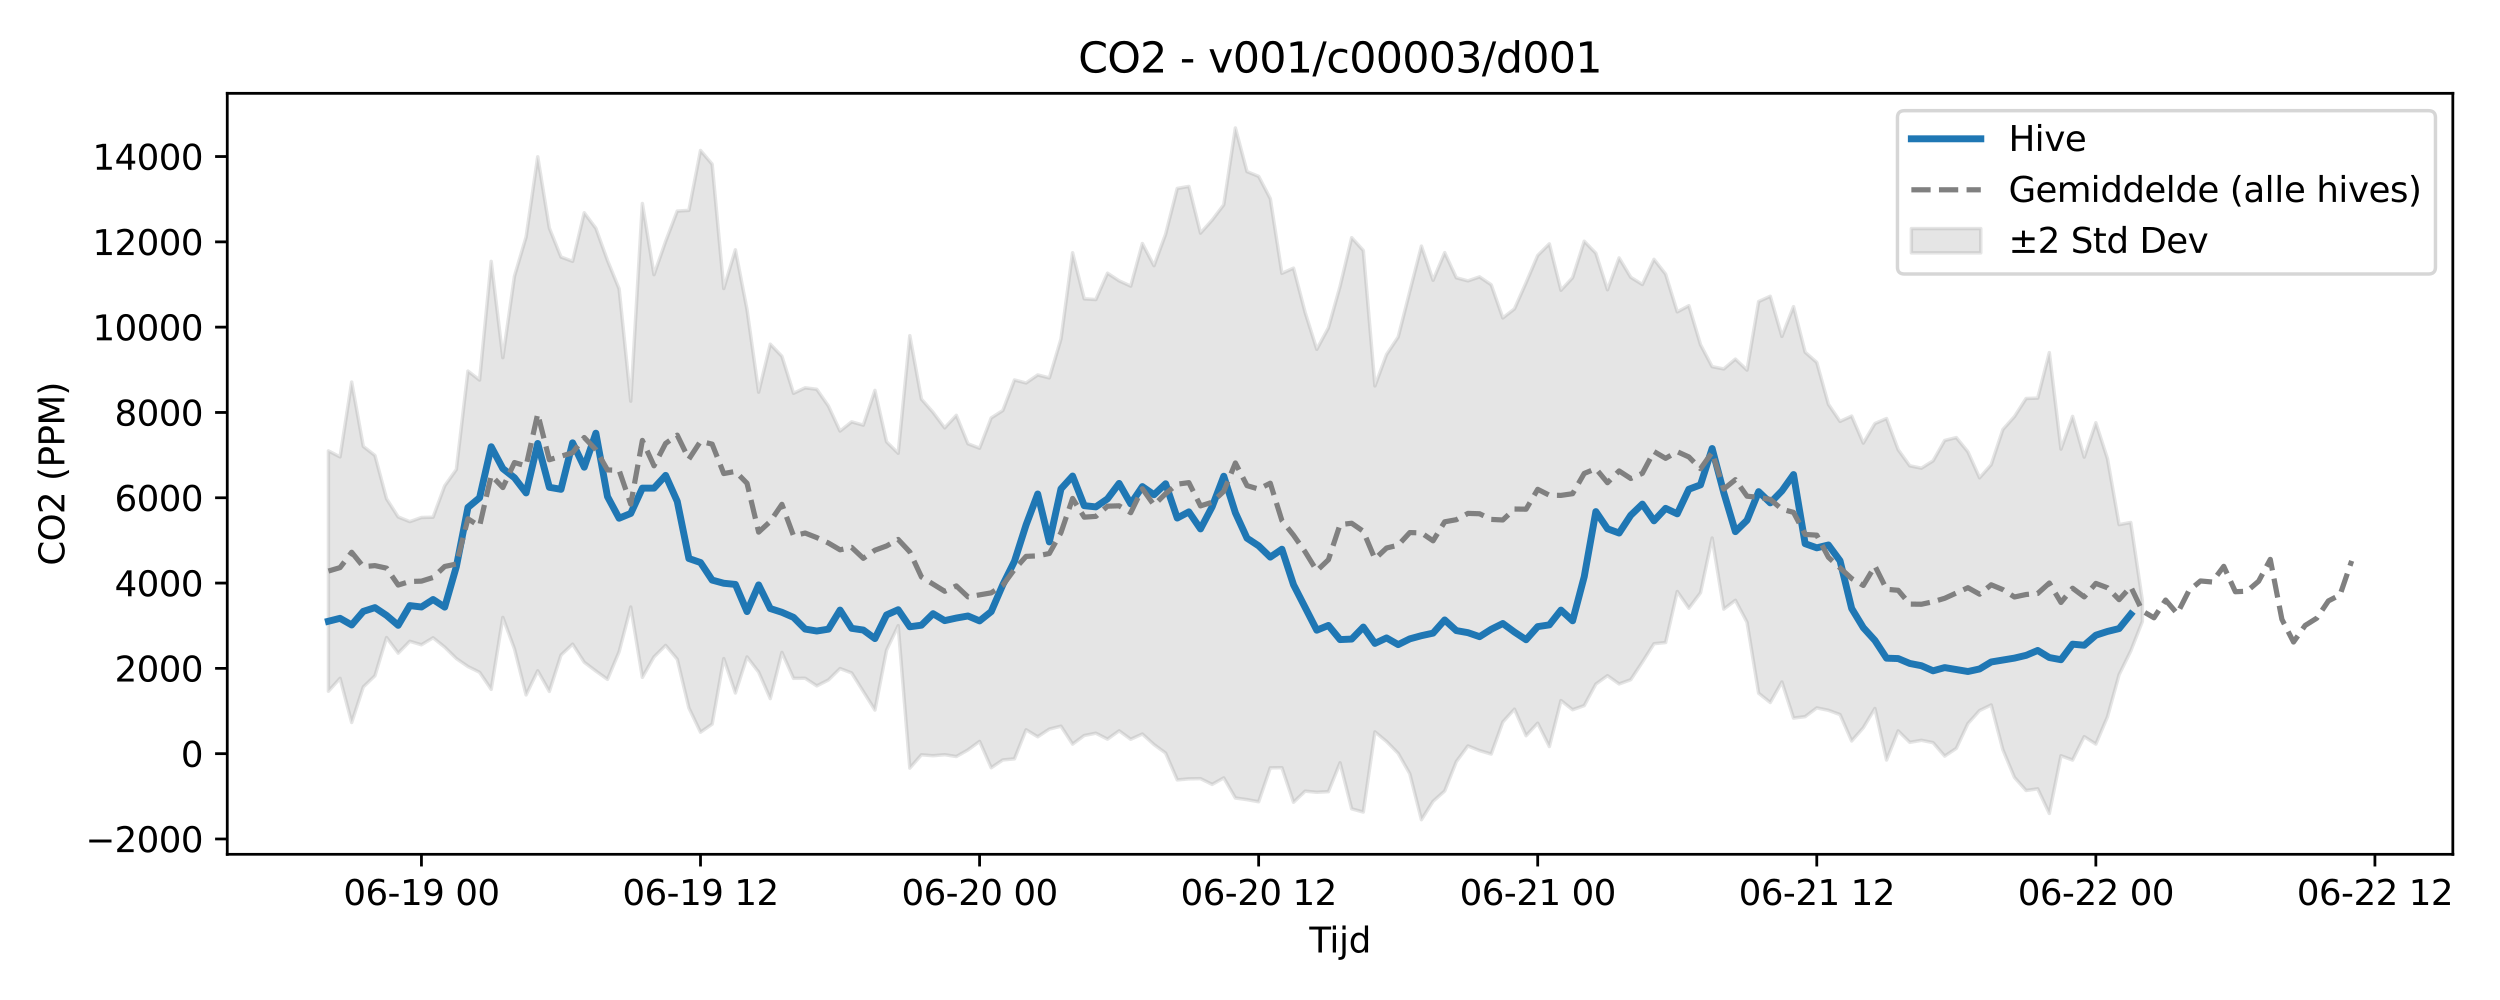 <?xml version="1.0" encoding="utf-8" standalone="no"?>
<!DOCTYPE svg PUBLIC "-//W3C//DTD SVG 1.1//EN"
  "http://www.w3.org/Graphics/SVG/1.1/DTD/svg11.dtd">
<svg xmlns:xlink="http://www.w3.org/1999/xlink" width="720pt" height="288pt" viewBox="0 0 720 288" xmlns="http://www.w3.org/2000/svg" version="1.1">
 <defs>
  <style type="text/css">*{stroke-linejoin: round; stroke-linecap: butt}</style>
 </defs>
 <g id="figure_1">
  <g id="patch_1">
   <path d="M 0 288 
L 720 288 
L 720 0 
L 0 0 
z
" style="fill: #ffffff"/>
  </g>
  <g id="axes_1">
   <g id="patch_2">
    <path d="M 65.45 246.04 
L 706.413 246.04 
L 706.413 26.88 
L 65.45 26.88 
z
" style="fill: #ffffff"/>
   </g>
   <g id="FillBetweenPolyCollection_1">
    <defs>
     <path id="m5076c27ba5" d="M 94.585 -158.147 
L 94.585 -88.927 
L 97.933 -92.647 
L 101.282 -79.917 
L 104.631 -90.155 
L 107.98 -93.381 
L 111.329 -104.387 
L 114.678 -99.89 
L 118.026 -103.31 
L 121.375 -102.298 
L 124.724 -104.318 
L 128.073 -101.623 
L 131.422 -98.342 
L 134.77 -96.035 
L 138.119 -94.381 
L 141.468 -89.458 
L 144.817 -110.188 
L 148.166 -101.108 
L 151.515 -87.864 
L 154.863 -94.813 
L 158.212 -88.869 
L 161.561 -99.318 
L 164.91 -102.492 
L 168.259 -97.271 
L 171.607 -94.742 
L 174.956 -92.34 
L 178.305 -100.299 
L 181.654 -113.178 
L 185.003 -92.922 
L 188.351 -98.81 
L 191.7 -102.114 
L 195.049 -98.137 
L 198.398 -84.128 
L 201.747 -77.122 
L 205.096 -79.456 
L 208.444 -98.321 
L 211.793 -88.418 
L 215.142 -98.792 
L 218.491 -94.44 
L 221.84 -86.793 
L 225.188 -100.106 
L 228.537 -92.635 
L 231.886 -92.657 
L 235.235 -90.46 
L 238.584 -92.166 
L 241.932 -95.458 
L 245.281 -94.191 
L 248.63 -88.85 
L 251.979 -83.503 
L 255.328 -100.763 
L 258.677 -107.823 
L 262.025 -66.782 
L 265.374 -70.622 
L 268.723 -70.351 
L 272.072 -70.643 
L 275.421 -70.117 
L 278.769 -72.016 
L 282.118 -74.484 
L 285.467 -66.891 
L 288.816 -69.137 
L 292.165 -69.45 
L 295.513 -77.823 
L 298.862 -75.809 
L 302.211 -78.02 
L 305.56 -78.856 
L 308.909 -73.688 
L 312.258 -76.175 
L 315.606 -76.836 
L 318.955 -75.119 
L 322.304 -77.522 
L 325.653 -75.087 
L 329.002 -76.603 
L 332.35 -73.572 
L 335.699 -71.111 
L 339.048 -63.382 
L 342.397 -63.69 
L 345.746 -63.744 
L 349.095 -62.084 
L 352.443 -63.965 
L 355.792 -58.174 
L 359.141 -57.707 
L 362.49 -57.09 
L 365.839 -66.855 
L 369.187 -66.901 
L 372.536 -56.942 
L 375.885 -60.144 
L 379.234 -59.825 
L 382.583 -60.005 
L 385.931 -68.312 
L 389.28 -55.058 
L 392.629 -54.126 
L 395.978 -77.22 
L 399.327 -74.443 
L 402.676 -71.03 
L 406.024 -65.153 
L 409.373 -51.922 
L 412.722 -57.22 
L 416.071 -60.192 
L 419.42 -68.655 
L 422.768 -73.173 
L 426.117 -71.825 
L 429.466 -70.826 
L 432.815 -80.067 
L 436.164 -83.761 
L 439.512 -76.112 
L 442.861 -79.724 
L 446.21 -72.987 
L 449.559 -86.25 
L 452.908 -83.594 
L 456.257 -84.787 
L 459.605 -90.99 
L 462.954 -93.404 
L 466.303 -91.02 
L 469.652 -92.238 
L 473.001 -97.298 
L 476.349 -102.609 
L 479.698 -102.945 
L 483.047 -117.646 
L 486.396 -112.841 
L 489.745 -117.279 
L 493.093 -133.053 
L 496.442 -112.572 
L 499.791 -115.117 
L 503.14 -108.794 
L 506.489 -88.351 
L 509.838 -85.671 
L 513.186 -91.588 
L 516.535 -81.189 
L 519.884 -81.606 
L 523.233 -84.126 
L 526.582 -83.436 
L 529.93 -82.194 
L 533.279 -74.589 
L 536.628 -78.401 
L 539.977 -83.966 
L 543.326 -69.107 
L 546.675 -77.502 
L 550.023 -74.2 
L 553.372 -74.786 
L 556.721 -74.116 
L 560.07 -70.233 
L 563.419 -72.473 
L 566.767 -79.619 
L 570.116 -83.36 
L 573.465 -84.978 
L 576.814 -72.106 
L 580.163 -64.106 
L 583.511 -60.337 
L 586.86 -60.814 
L 590.209 -53.725 
L 593.558 -70.345 
L 596.907 -69.099 
L 600.256 -75.844 
L 603.604 -73.709 
L 606.953 -81.564 
L 610.302 -93.698 
L 613.651 -100.505 
L 617 -109.016 
L 617 -115.044 
L 617 -115.044 
L 613.651 -137.541 
L 610.302 -136.9 
L 606.953 -155.882 
L 603.604 -166.251 
L 600.256 -156.348 
L 596.907 -168.079 
L 593.558 -158.644 
L 590.209 -186.454 
L 586.86 -173.349 
L 583.511 -173.236 
L 580.163 -168.028 
L 576.814 -164.277 
L 573.465 -154.187 
L 570.116 -150.384 
L 566.767 -157.87 
L 563.419 -161.98 
L 560.07 -161.155 
L 556.721 -155.276 
L 553.372 -153.169 
L 550.023 -153.847 
L 546.675 -158.49 
L 543.326 -167.467 
L 539.977 -166.027 
L 536.628 -160.388 
L 533.279 -168.172 
L 529.93 -166.643 
L 526.582 -171.575 
L 523.233 -183.622 
L 519.884 -186.571 
L 516.535 -199.691 
L 513.186 -191.104 
L 509.838 -202.681 
L 506.489 -201.156 
L 503.14 -181.404 
L 499.791 -184.588 
L 496.442 -181.747 
L 493.093 -182.4 
L 489.745 -188.748 
L 486.396 -199.96 
L 483.047 -198.182 
L 479.698 -209.049 
L 476.349 -213.32 
L 473.001 -206.061 
L 469.652 -208.147 
L 466.303 -213.725 
L 462.954 -204.552 
L 459.605 -215.067 
L 456.257 -218.525 
L 452.908 -208.037 
L 449.559 -204.403 
L 446.21 -217.774 
L 442.861 -214.427 
L 439.512 -206.594 
L 436.164 -199.043 
L 432.815 -196.431 
L 429.466 -205.993 
L 426.117 -208.259 
L 422.768 -207.111 
L 419.42 -208 
L 416.071 -215.246 
L 412.722 -207.271 
L 409.373 -217.131 
L 406.024 -204.091 
L 402.676 -190.948 
L 399.327 -185.904 
L 395.978 -176.853 
L 392.629 -215.869 
L 389.28 -219.55 
L 385.931 -205.518 
L 382.583 -193.594 
L 379.234 -187.394 
L 375.885 -197.992 
L 372.536 -210.779 
L 369.187 -209.283 
L 365.839 -230.812 
L 362.49 -237.208 
L 359.141 -238.574 
L 355.792 -251.158 
L 352.443 -229.032 
L 349.095 -224.623 
L 345.746 -220.861 
L 342.397 -234.317 
L 339.048 -233.734 
L 335.699 -220.563 
L 332.35 -211.488 
L 329.002 -217.871 
L 325.653 -205.603 
L 322.304 -207.131 
L 318.955 -209.327 
L 315.606 -201.73 
L 312.258 -201.941 
L 308.909 -215.213 
L 305.56 -190.36 
L 302.211 -179.17 
L 298.862 -180.019 
L 295.513 -177.707 
L 292.165 -178.568 
L 288.816 -169.781 
L 285.467 -167.624 
L 282.118 -158.917 
L 278.769 -160.196 
L 275.421 -168.396 
L 272.072 -164.771 
L 268.723 -169.237 
L 265.374 -173.055 
L 262.025 -191.33 
L 258.677 -157.454 
L 255.328 -160.769 
L 251.979 -175.57 
L 248.63 -165.557 
L 245.281 -166.512 
L 241.932 -163.847 
L 238.584 -171.07 
L 235.235 -175.883 
L 231.886 -176.315 
L 228.537 -174.734 
L 225.188 -185.392 
L 221.84 -188.879 
L 218.491 -175.056 
L 215.142 -198.828 
L 211.793 -216.058 
L 208.444 -204.907 
L 205.096 -240.73 
L 201.747 -244.666 
L 198.398 -227.414 
L 195.049 -227.214 
L 191.7 -218.474 
L 188.351 -208.888 
L 185.003 -229.395 
L 181.654 -172.447 
L 178.305 -204.82 
L 174.956 -212.987 
L 171.607 -222.248 
L 168.259 -226.72 
L 164.91 -212.741 
L 161.561 -213.986 
L 158.212 -222.311 
L 154.863 -242.85 
L 151.515 -219.754 
L 148.166 -208.466 
L 144.817 -184.981 
L 141.468 -212.728 
L 138.119 -178.537 
L 134.77 -181.132 
L 131.422 -152.774 
L 128.073 -148.083 
L 124.724 -139.049 
L 121.375 -138.96 
L 118.026 -137.768 
L 114.678 -139.125 
L 111.329 -144.354 
L 107.98 -156.83 
L 104.631 -159.434 
L 101.282 -177.973 
L 97.933 -156.415 
L 94.585 -158.147 
z
" style="stroke: #808080; stroke-opacity: 0.2"/>
    </defs>
    <g clip-path="url(#p0564777c2e)">
     <use xlink:href="#m5076c27ba5" x="0" y="288" style="fill: #808080; fill-opacity: 0.2; stroke: #808080; stroke-opacity: 0.2"/>
    </g>
   </g>
   <g id="matplotlib.axis_1">
    <g id="xtick_1">
     <g id="line2d_1">
      <defs>
       <path id="mcefe21100c" d="M 0 0 
L 0 3.5 
" style="stroke: #000000; stroke-width: 0.8"/>
      </defs>
      <g>
       <use xlink:href="#mcefe21100c" x="121.375" y="246.04" style="stroke: #000000; stroke-width: 0.8"/>
      </g>
     </g>
     <g id="text_1">
      <!-- 06-19 00 -->
      <g transform="translate(98.895 260.638) scale(0.1 -0.1)">
       <defs>
        <path id="DejaVuSans-30" d="M 2034 4250 
Q 1547 4250 1301 3770 
Q 1056 3291 1056 2328 
Q 1056 1369 1301 889 
Q 1547 409 2034 409 
Q 2525 409 2770 889 
Q 3016 1369 3016 2328 
Q 3016 3291 2770 3770 
Q 2525 4250 2034 4250 
z
M 2034 4750 
Q 2819 4750 3233 4129 
Q 3647 3509 3647 2328 
Q 3647 1150 3233 529 
Q 2819 -91 2034 -91 
Q 1250 -91 836 529 
Q 422 1150 422 2328 
Q 422 3509 836 4129 
Q 1250 4750 2034 4750 
z
" transform="scale(0.016)"/>
        <path id="DejaVuSans-36" d="M 2113 2584 
Q 1688 2584 1439 2293 
Q 1191 2003 1191 1497 
Q 1191 994 1439 701 
Q 1688 409 2113 409 
Q 2538 409 2786 701 
Q 3034 994 3034 1497 
Q 3034 2003 2786 2293 
Q 2538 2584 2113 2584 
z
M 3366 4563 
L 3366 3988 
Q 3128 4100 2886 4159 
Q 2644 4219 2406 4219 
Q 1781 4219 1451 3797 
Q 1122 3375 1075 2522 
Q 1259 2794 1537 2939 
Q 1816 3084 2150 3084 
Q 2853 3084 3261 2657 
Q 3669 2231 3669 1497 
Q 3669 778 3244 343 
Q 2819 -91 2113 -91 
Q 1303 -91 875 529 
Q 447 1150 447 2328 
Q 447 3434 972 4092 
Q 1497 4750 2381 4750 
Q 2619 4750 2861 4703 
Q 3103 4656 3366 4563 
z
" transform="scale(0.016)"/>
        <path id="DejaVuSans-2d" d="M 313 2009 
L 1997 2009 
L 1997 1497 
L 313 1497 
L 313 2009 
z
" transform="scale(0.016)"/>
        <path id="DejaVuSans-31" d="M 794 531 
L 1825 531 
L 1825 4091 
L 703 3866 
L 703 4441 
L 1819 4666 
L 2450 4666 
L 2450 531 
L 3481 531 
L 3481 0 
L 794 0 
L 794 531 
z
" transform="scale(0.016)"/>
        <path id="DejaVuSans-39" d="M 703 97 
L 703 672 
Q 941 559 1184 500 
Q 1428 441 1663 441 
Q 2288 441 2617 861 
Q 2947 1281 2994 2138 
Q 2813 1869 2534 1725 
Q 2256 1581 1919 1581 
Q 1219 1581 811 2004 
Q 403 2428 403 3163 
Q 403 3881 828 4315 
Q 1253 4750 1959 4750 
Q 2769 4750 3195 4129 
Q 3622 3509 3622 2328 
Q 3622 1225 3098 567 
Q 2575 -91 1691 -91 
Q 1453 -91 1209 -44 
Q 966 3 703 97 
z
M 1959 2075 
Q 2384 2075 2632 2365 
Q 2881 2656 2881 3163 
Q 2881 3666 2632 3958 
Q 2384 4250 1959 4250 
Q 1534 4250 1286 3958 
Q 1038 3666 1038 3163 
Q 1038 2656 1286 2365 
Q 1534 2075 1959 2075 
z
" transform="scale(0.016)"/>
        <path id="DejaVuSans-20" transform="scale(0.016)"/>
       </defs>
       <use xlink:href="#DejaVuSans-30"/>
       <use xlink:href="#DejaVuSans-36" transform="translate(63.623 0)"/>
       <use xlink:href="#DejaVuSans-2d" transform="translate(127.246 0)"/>
       <use xlink:href="#DejaVuSans-31" transform="translate(163.33 0)"/>
       <use xlink:href="#DejaVuSans-39" transform="translate(226.953 0)"/>
       <use xlink:href="#DejaVuSans-20" transform="translate(290.576 0)"/>
       <use xlink:href="#DejaVuSans-30" transform="translate(322.363 0)"/>
       <use xlink:href="#DejaVuSans-30" transform="translate(385.986 0)"/>
      </g>
     </g>
    </g>
    <g id="xtick_2">
     <g id="line2d_2">
      <g>
       <use xlink:href="#mcefe21100c" x="201.747" y="246.04" style="stroke: #000000; stroke-width: 0.8"/>
      </g>
     </g>
     <g id="text_2">
      <!-- 06-19 12 -->
      <g transform="translate(179.266 260.638) scale(0.1 -0.1)">
       <defs>
        <path id="DejaVuSans-32" d="M 1228 531 
L 3431 531 
L 3431 0 
L 469 0 
L 469 531 
Q 828 903 1448 1529 
Q 2069 2156 2228 2338 
Q 2531 2678 2651 2914 
Q 2772 3150 2772 3378 
Q 2772 3750 2511 3984 
Q 2250 4219 1831 4219 
Q 1534 4219 1204 4116 
Q 875 4013 500 3803 
L 500 4441 
Q 881 4594 1212 4672 
Q 1544 4750 1819 4750 
Q 2544 4750 2975 4387 
Q 3406 4025 3406 3419 
Q 3406 3131 3298 2873 
Q 3191 2616 2906 2266 
Q 2828 2175 2409 1742 
Q 1991 1309 1228 531 
z
" transform="scale(0.016)"/>
       </defs>
       <use xlink:href="#DejaVuSans-30"/>
       <use xlink:href="#DejaVuSans-36" transform="translate(63.623 0)"/>
       <use xlink:href="#DejaVuSans-2d" transform="translate(127.246 0)"/>
       <use xlink:href="#DejaVuSans-31" transform="translate(163.33 0)"/>
       <use xlink:href="#DejaVuSans-39" transform="translate(226.953 0)"/>
       <use xlink:href="#DejaVuSans-20" transform="translate(290.576 0)"/>
       <use xlink:href="#DejaVuSans-31" transform="translate(322.363 0)"/>
       <use xlink:href="#DejaVuSans-32" transform="translate(385.986 0)"/>
      </g>
     </g>
    </g>
    <g id="xtick_3">
     <g id="line2d_3">
      <g>
       <use xlink:href="#mcefe21100c" x="282.118" y="246.04" style="stroke: #000000; stroke-width: 0.8"/>
      </g>
     </g>
     <g id="text_3">
      <!-- 06-20 00 -->
      <g transform="translate(259.638 260.638) scale(0.1 -0.1)">
       <use xlink:href="#DejaVuSans-30"/>
       <use xlink:href="#DejaVuSans-36" transform="translate(63.623 0)"/>
       <use xlink:href="#DejaVuSans-2d" transform="translate(127.246 0)"/>
       <use xlink:href="#DejaVuSans-32" transform="translate(163.33 0)"/>
       <use xlink:href="#DejaVuSans-30" transform="translate(226.953 0)"/>
       <use xlink:href="#DejaVuSans-20" transform="translate(290.576 0)"/>
       <use xlink:href="#DejaVuSans-30" transform="translate(322.363 0)"/>
       <use xlink:href="#DejaVuSans-30" transform="translate(385.986 0)"/>
      </g>
     </g>
    </g>
    <g id="xtick_4">
     <g id="line2d_4">
      <g>
       <use xlink:href="#mcefe21100c" x="362.49" y="246.04" style="stroke: #000000; stroke-width: 0.8"/>
      </g>
     </g>
     <g id="text_4">
      <!-- 06-20 12 -->
      <g transform="translate(340.009 260.638) scale(0.1 -0.1)">
       <use xlink:href="#DejaVuSans-30"/>
       <use xlink:href="#DejaVuSans-36" transform="translate(63.623 0)"/>
       <use xlink:href="#DejaVuSans-2d" transform="translate(127.246 0)"/>
       <use xlink:href="#DejaVuSans-32" transform="translate(163.33 0)"/>
       <use xlink:href="#DejaVuSans-30" transform="translate(226.953 0)"/>
       <use xlink:href="#DejaVuSans-20" transform="translate(290.576 0)"/>
       <use xlink:href="#DejaVuSans-31" transform="translate(322.363 0)"/>
       <use xlink:href="#DejaVuSans-32" transform="translate(385.986 0)"/>
      </g>
     </g>
    </g>
    <g id="xtick_5">
     <g id="line2d_5">
      <g>
       <use xlink:href="#mcefe21100c" x="442.861" y="246.04" style="stroke: #000000; stroke-width: 0.8"/>
      </g>
     </g>
     <g id="text_5">
      <!-- 06-21 00 -->
      <g transform="translate(420.381 260.638) scale(0.1 -0.1)">
       <use xlink:href="#DejaVuSans-30"/>
       <use xlink:href="#DejaVuSans-36" transform="translate(63.623 0)"/>
       <use xlink:href="#DejaVuSans-2d" transform="translate(127.246 0)"/>
       <use xlink:href="#DejaVuSans-32" transform="translate(163.33 0)"/>
       <use xlink:href="#DejaVuSans-31" transform="translate(226.953 0)"/>
       <use xlink:href="#DejaVuSans-20" transform="translate(290.576 0)"/>
       <use xlink:href="#DejaVuSans-30" transform="translate(322.363 0)"/>
       <use xlink:href="#DejaVuSans-30" transform="translate(385.986 0)"/>
      </g>
     </g>
    </g>
    <g id="xtick_6">
     <g id="line2d_6">
      <g>
       <use xlink:href="#mcefe21100c" x="523.233" y="246.04" style="stroke: #000000; stroke-width: 0.8"/>
      </g>
     </g>
     <g id="text_6">
      <!-- 06-21 12 -->
      <g transform="translate(500.752 260.638) scale(0.1 -0.1)">
       <use xlink:href="#DejaVuSans-30"/>
       <use xlink:href="#DejaVuSans-36" transform="translate(63.623 0)"/>
       <use xlink:href="#DejaVuSans-2d" transform="translate(127.246 0)"/>
       <use xlink:href="#DejaVuSans-32" transform="translate(163.33 0)"/>
       <use xlink:href="#DejaVuSans-31" transform="translate(226.953 0)"/>
       <use xlink:href="#DejaVuSans-20" transform="translate(290.576 0)"/>
       <use xlink:href="#DejaVuSans-31" transform="translate(322.363 0)"/>
       <use xlink:href="#DejaVuSans-32" transform="translate(385.986 0)"/>
      </g>
     </g>
    </g>
    <g id="xtick_7">
     <g id="line2d_7">
      <g>
       <use xlink:href="#mcefe21100c" x="603.604" y="246.04" style="stroke: #000000; stroke-width: 0.8"/>
      </g>
     </g>
     <g id="text_7">
      <!-- 06-22 00 -->
      <g transform="translate(581.124 260.638) scale(0.1 -0.1)">
       <use xlink:href="#DejaVuSans-30"/>
       <use xlink:href="#DejaVuSans-36" transform="translate(63.623 0)"/>
       <use xlink:href="#DejaVuSans-2d" transform="translate(127.246 0)"/>
       <use xlink:href="#DejaVuSans-32" transform="translate(163.33 0)"/>
       <use xlink:href="#DejaVuSans-32" transform="translate(226.953 0)"/>
       <use xlink:href="#DejaVuSans-20" transform="translate(290.576 0)"/>
       <use xlink:href="#DejaVuSans-30" transform="translate(322.363 0)"/>
       <use xlink:href="#DejaVuSans-30" transform="translate(385.986 0)"/>
      </g>
     </g>
    </g>
    <g id="xtick_8">
     <g id="line2d_8">
      <g>
       <use xlink:href="#mcefe21100c" x="683.976" y="246.04" style="stroke: #000000; stroke-width: 0.8"/>
      </g>
     </g>
     <g id="text_8">
      <!-- 06-22 12 -->
      <g transform="translate(661.495 260.638) scale(0.1 -0.1)">
       <use xlink:href="#DejaVuSans-30"/>
       <use xlink:href="#DejaVuSans-36" transform="translate(63.623 0)"/>
       <use xlink:href="#DejaVuSans-2d" transform="translate(127.246 0)"/>
       <use xlink:href="#DejaVuSans-32" transform="translate(163.33 0)"/>
       <use xlink:href="#DejaVuSans-32" transform="translate(226.953 0)"/>
       <use xlink:href="#DejaVuSans-20" transform="translate(290.576 0)"/>
       <use xlink:href="#DejaVuSans-31" transform="translate(322.363 0)"/>
       <use xlink:href="#DejaVuSans-32" transform="translate(385.986 0)"/>
      </g>
     </g>
    </g>
    <g id="text_9">
     <!-- Tijd -->
     <g transform="translate(377.081 274.317) scale(0.1 -0.1)">
      <defs>
       <path id="DejaVuSans-54" d="M -19 4666 
L 3928 4666 
L 3928 4134 
L 2272 4134 
L 2272 0 
L 1638 0 
L 1638 4134 
L -19 4134 
L -19 4666 
z
" transform="scale(0.016)"/>
       <path id="DejaVuSans-69" d="M 603 3500 
L 1178 3500 
L 1178 0 
L 603 0 
L 603 3500 
z
M 603 4863 
L 1178 4863 
L 1178 4134 
L 603 4134 
L 603 4863 
z
" transform="scale(0.016)"/>
       <path id="DejaVuSans-6a" d="M 603 3500 
L 1178 3500 
L 1178 -63 
Q 1178 -731 923 -1031 
Q 669 -1331 103 -1331 
L -116 -1331 
L -116 -844 
L 38 -844 
Q 366 -844 484 -692 
Q 603 -541 603 -63 
L 603 3500 
z
M 603 4863 
L 1178 4863 
L 1178 4134 
L 603 4134 
L 603 4863 
z
" transform="scale(0.016)"/>
       <path id="DejaVuSans-64" d="M 2906 2969 
L 2906 4863 
L 3481 4863 
L 3481 0 
L 2906 0 
L 2906 525 
Q 2725 213 2448 61 
Q 2172 -91 1784 -91 
Q 1150 -91 751 415 
Q 353 922 353 1747 
Q 353 2572 751 3078 
Q 1150 3584 1784 3584 
Q 2172 3584 2448 3432 
Q 2725 3281 2906 2969 
z
M 947 1747 
Q 947 1113 1208 752 
Q 1469 391 1925 391 
Q 2381 391 2643 752 
Q 2906 1113 2906 1747 
Q 2906 2381 2643 2742 
Q 2381 3103 1925 3103 
Q 1469 3103 1208 2742 
Q 947 2381 947 1747 
z
" transform="scale(0.016)"/>
      </defs>
      <use xlink:href="#DejaVuSans-54"/>
      <use xlink:href="#DejaVuSans-69" transform="translate(57.959 0)"/>
      <use xlink:href="#DejaVuSans-6a" transform="translate(85.742 0)"/>
      <use xlink:href="#DejaVuSans-64" transform="translate(113.525 0)"/>
     </g>
    </g>
   </g>
   <g id="matplotlib.axis_2">
    <g id="ytick_1">
     <g id="line2d_9">
      <defs>
       <path id="m7c5ddd63f8" d="M 0 0 
L -3.5 0 
" style="stroke: #000000; stroke-width: 0.8"/>
      </defs>
      <g>
       <use xlink:href="#m7c5ddd63f8" x="65.45" y="241.622" style="stroke: #000000; stroke-width: 0.8"/>
      </g>
     </g>
     <g id="text_10">
      <!-- −2000 -->
      <g transform="translate(24.62 245.421) scale(0.1 -0.1)">
       <defs>
        <path id="DejaVuSans-2212" d="M 678 2272 
L 4684 2272 
L 4684 1741 
L 678 1741 
L 678 2272 
z
" transform="scale(0.016)"/>
       </defs>
       <use xlink:href="#DejaVuSans-2212"/>
       <use xlink:href="#DejaVuSans-32" transform="translate(83.789 0)"/>
       <use xlink:href="#DejaVuSans-30" transform="translate(147.412 0)"/>
       <use xlink:href="#DejaVuSans-30" transform="translate(211.035 0)"/>
       <use xlink:href="#DejaVuSans-30" transform="translate(274.658 0)"/>
      </g>
     </g>
    </g>
    <g id="ytick_2">
     <g id="line2d_10">
      <g>
       <use xlink:href="#m7c5ddd63f8" x="65.45" y="217.055" style="stroke: #000000; stroke-width: 0.8"/>
      </g>
     </g>
     <g id="text_11">
      <!-- 0 -->
      <g transform="translate(52.087 220.854) scale(0.1 -0.1)">
       <use xlink:href="#DejaVuSans-30"/>
      </g>
     </g>
    </g>
    <g id="ytick_3">
     <g id="line2d_11">
      <g>
       <use xlink:href="#m7c5ddd63f8" x="65.45" y="192.488" style="stroke: #000000; stroke-width: 0.8"/>
      </g>
     </g>
     <g id="text_12">
      <!-- 2000 -->
      <g transform="translate(33 196.288) scale(0.1 -0.1)">
       <use xlink:href="#DejaVuSans-32"/>
       <use xlink:href="#DejaVuSans-30" transform="translate(63.623 0)"/>
       <use xlink:href="#DejaVuSans-30" transform="translate(127.246 0)"/>
       <use xlink:href="#DejaVuSans-30" transform="translate(190.869 0)"/>
      </g>
     </g>
    </g>
    <g id="ytick_4">
     <g id="line2d_12">
      <g>
       <use xlink:href="#m7c5ddd63f8" x="65.45" y="167.922" style="stroke: #000000; stroke-width: 0.8"/>
      </g>
     </g>
     <g id="text_13">
      <!-- 4000 -->
      <g transform="translate(33 171.721) scale(0.1 -0.1)">
       <defs>
        <path id="DejaVuSans-34" d="M 2419 4116 
L 825 1625 
L 2419 1625 
L 2419 4116 
z
M 2253 4666 
L 3047 4666 
L 3047 1625 
L 3713 1625 
L 3713 1100 
L 3047 1100 
L 3047 0 
L 2419 0 
L 2419 1100 
L 313 1100 
L 313 1709 
L 2253 4666 
z
" transform="scale(0.016)"/>
       </defs>
       <use xlink:href="#DejaVuSans-34"/>
       <use xlink:href="#DejaVuSans-30" transform="translate(63.623 0)"/>
       <use xlink:href="#DejaVuSans-30" transform="translate(127.246 0)"/>
       <use xlink:href="#DejaVuSans-30" transform="translate(190.869 0)"/>
      </g>
     </g>
    </g>
    <g id="ytick_5">
     <g id="line2d_13">
      <g>
       <use xlink:href="#m7c5ddd63f8" x="65.45" y="143.355" style="stroke: #000000; stroke-width: 0.8"/>
      </g>
     </g>
     <g id="text_14">
      <!-- 6000 -->
      <g transform="translate(33 147.154) scale(0.1 -0.1)">
       <use xlink:href="#DejaVuSans-36"/>
       <use xlink:href="#DejaVuSans-30" transform="translate(63.623 0)"/>
       <use xlink:href="#DejaVuSans-30" transform="translate(127.246 0)"/>
       <use xlink:href="#DejaVuSans-30" transform="translate(190.869 0)"/>
      </g>
     </g>
    </g>
    <g id="ytick_6">
     <g id="line2d_14">
      <g>
       <use xlink:href="#m7c5ddd63f8" x="65.45" y="118.788" style="stroke: #000000; stroke-width: 0.8"/>
      </g>
     </g>
     <g id="text_15">
      <!-- 8000 -->
      <g transform="translate(33 122.587) scale(0.1 -0.1)">
       <defs>
        <path id="DejaVuSans-38" d="M 2034 2216 
Q 1584 2216 1326 1975 
Q 1069 1734 1069 1313 
Q 1069 891 1326 650 
Q 1584 409 2034 409 
Q 2484 409 2743 651 
Q 3003 894 3003 1313 
Q 3003 1734 2745 1975 
Q 2488 2216 2034 2216 
z
M 1403 2484 
Q 997 2584 770 2862 
Q 544 3141 544 3541 
Q 544 4100 942 4425 
Q 1341 4750 2034 4750 
Q 2731 4750 3128 4425 
Q 3525 4100 3525 3541 
Q 3525 3141 3298 2862 
Q 3072 2584 2669 2484 
Q 3125 2378 3379 2068 
Q 3634 1759 3634 1313 
Q 3634 634 3220 271 
Q 2806 -91 2034 -91 
Q 1263 -91 848 271 
Q 434 634 434 1313 
Q 434 1759 690 2068 
Q 947 2378 1403 2484 
z
M 1172 3481 
Q 1172 3119 1398 2916 
Q 1625 2713 2034 2713 
Q 2441 2713 2670 2916 
Q 2900 3119 2900 3481 
Q 2900 3844 2670 4047 
Q 2441 4250 2034 4250 
Q 1625 4250 1398 4047 
Q 1172 3844 1172 3481 
z
" transform="scale(0.016)"/>
       </defs>
       <use xlink:href="#DejaVuSans-38"/>
       <use xlink:href="#DejaVuSans-30" transform="translate(63.623 0)"/>
       <use xlink:href="#DejaVuSans-30" transform="translate(127.246 0)"/>
       <use xlink:href="#DejaVuSans-30" transform="translate(190.869 0)"/>
      </g>
     </g>
    </g>
    <g id="ytick_7">
     <g id="line2d_15">
      <g>
       <use xlink:href="#m7c5ddd63f8" x="65.45" y="94.221" style="stroke: #000000; stroke-width: 0.8"/>
      </g>
     </g>
     <g id="text_16">
      <!-- 10000 -->
      <g transform="translate(26.637 98.02) scale(0.1 -0.1)">
       <use xlink:href="#DejaVuSans-31"/>
       <use xlink:href="#DejaVuSans-30" transform="translate(63.623 0)"/>
       <use xlink:href="#DejaVuSans-30" transform="translate(127.246 0)"/>
       <use xlink:href="#DejaVuSans-30" transform="translate(190.869 0)"/>
       <use xlink:href="#DejaVuSans-30" transform="translate(254.492 0)"/>
      </g>
     </g>
    </g>
    <g id="ytick_8">
     <g id="line2d_16">
      <g>
       <use xlink:href="#m7c5ddd63f8" x="65.45" y="69.654" style="stroke: #000000; stroke-width: 0.8"/>
      </g>
     </g>
     <g id="text_17">
      <!-- 12000 -->
      <g transform="translate(26.637 73.454) scale(0.1 -0.1)">
       <use xlink:href="#DejaVuSans-31"/>
       <use xlink:href="#DejaVuSans-32" transform="translate(63.623 0)"/>
       <use xlink:href="#DejaVuSans-30" transform="translate(127.246 0)"/>
       <use xlink:href="#DejaVuSans-30" transform="translate(190.869 0)"/>
       <use xlink:href="#DejaVuSans-30" transform="translate(254.492 0)"/>
      </g>
     </g>
    </g>
    <g id="ytick_9">
     <g id="line2d_17">
      <g>
       <use xlink:href="#m7c5ddd63f8" x="65.45" y="45.088" style="stroke: #000000; stroke-width: 0.8"/>
      </g>
     </g>
     <g id="text_18">
      <!-- 14000 -->
      <g transform="translate(26.637 48.887) scale(0.1 -0.1)">
       <use xlink:href="#DejaVuSans-31"/>
       <use xlink:href="#DejaVuSans-34" transform="translate(63.623 0)"/>
       <use xlink:href="#DejaVuSans-30" transform="translate(127.246 0)"/>
       <use xlink:href="#DejaVuSans-30" transform="translate(190.869 0)"/>
       <use xlink:href="#DejaVuSans-30" transform="translate(254.492 0)"/>
      </g>
     </g>
    </g>
    <g id="text_19">
     <!-- CO2 (PPM) -->
     <g transform="translate(18.541 162.903) rotate(-90) scale(0.1 -0.1)">
      <defs>
       <path id="DejaVuSans-43" d="M 4122 4306 
L 4122 3641 
Q 3803 3938 3442 4084 
Q 3081 4231 2675 4231 
Q 1875 4231 1450 3742 
Q 1025 3253 1025 2328 
Q 1025 1406 1450 917 
Q 1875 428 2675 428 
Q 3081 428 3442 575 
Q 3803 722 4122 1019 
L 4122 359 
Q 3791 134 3420 21 
Q 3050 -91 2638 -91 
Q 1578 -91 968 557 
Q 359 1206 359 2328 
Q 359 3453 968 4101 
Q 1578 4750 2638 4750 
Q 3056 4750 3426 4639 
Q 3797 4528 4122 4306 
z
" transform="scale(0.016)"/>
       <path id="DejaVuSans-4f" d="M 2522 4238 
Q 1834 4238 1429 3725 
Q 1025 3213 1025 2328 
Q 1025 1447 1429 934 
Q 1834 422 2522 422 
Q 3209 422 3611 934 
Q 4013 1447 4013 2328 
Q 4013 3213 3611 3725 
Q 3209 4238 2522 4238 
z
M 2522 4750 
Q 3503 4750 4090 4092 
Q 4678 3434 4678 2328 
Q 4678 1225 4090 567 
Q 3503 -91 2522 -91 
Q 1538 -91 948 565 
Q 359 1222 359 2328 
Q 359 3434 948 4092 
Q 1538 4750 2522 4750 
z
" transform="scale(0.016)"/>
       <path id="DejaVuSans-28" d="M 1984 4856 
Q 1566 4138 1362 3434 
Q 1159 2731 1159 2009 
Q 1159 1288 1364 580 
Q 1569 -128 1984 -844 
L 1484 -844 
Q 1016 -109 783 600 
Q 550 1309 550 2009 
Q 550 2706 781 3412 
Q 1013 4119 1484 4856 
L 1984 4856 
z
" transform="scale(0.016)"/>
       <path id="DejaVuSans-50" d="M 1259 4147 
L 1259 2394 
L 2053 2394 
Q 2494 2394 2734 2622 
Q 2975 2850 2975 3272 
Q 2975 3691 2734 3919 
Q 2494 4147 2053 4147 
L 1259 4147 
z
M 628 4666 
L 2053 4666 
Q 2838 4666 3239 4311 
Q 3641 3956 3641 3272 
Q 3641 2581 3239 2228 
Q 2838 1875 2053 1875 
L 1259 1875 
L 1259 0 
L 628 0 
L 628 4666 
z
" transform="scale(0.016)"/>
       <path id="DejaVuSans-4d" d="M 628 4666 
L 1569 4666 
L 2759 1491 
L 3956 4666 
L 4897 4666 
L 4897 0 
L 4281 0 
L 4281 4097 
L 3078 897 
L 2444 897 
L 1241 4097 
L 1241 0 
L 628 0 
L 628 4666 
z
" transform="scale(0.016)"/>
       <path id="DejaVuSans-29" d="M 513 4856 
L 1013 4856 
Q 1481 4119 1714 3412 
Q 1947 2706 1947 2009 
Q 1947 1309 1714 600 
Q 1481 -109 1013 -844 
L 513 -844 
Q 928 -128 1133 580 
Q 1338 1288 1338 2009 
Q 1338 2731 1133 3434 
Q 928 4138 513 4856 
z
" transform="scale(0.016)"/>
      </defs>
      <use xlink:href="#DejaVuSans-43"/>
      <use xlink:href="#DejaVuSans-4f" transform="translate(69.824 0)"/>
      <use xlink:href="#DejaVuSans-32" transform="translate(148.535 0)"/>
      <use xlink:href="#DejaVuSans-20" transform="translate(212.158 0)"/>
      <use xlink:href="#DejaVuSans-28" transform="translate(243.945 0)"/>
      <use xlink:href="#DejaVuSans-50" transform="translate(282.959 0)"/>
      <use xlink:href="#DejaVuSans-50" transform="translate(343.262 0)"/>
      <use xlink:href="#DejaVuSans-4d" transform="translate(403.564 0)"/>
      <use xlink:href="#DejaVuSans-29" transform="translate(489.844 0)"/>
     </g>
    </g>
   </g>
   <g id="line2d_18">
    <path d="M 94.585 178.921 
L 97.933 178.076 
L 101.282 179.988 
L 104.631 176.078 
L 107.98 174.997 
L 111.329 177.236 
L 114.678 180.09 
L 118.026 174.411 
L 121.375 174.817 
L 124.724 172.663 
L 128.073 174.849 
L 131.422 163.217 
L 134.77 146.143 
L 138.119 143.355 
L 141.468 128.668 
L 144.817 134.957 
L 148.166 137.59 
L 151.515 141.955 
L 154.863 127.726 
L 158.212 140.341 
L 161.561 140.923 
L 164.91 127.538 
L 168.259 134.548 
L 171.607 124.766 
L 174.956 143.015 
L 178.305 149.251 
L 181.654 147.867 
L 185.003 140.583 
L 188.351 140.579 
L 191.7 136.918 
L 195.049 144.399 
L 198.398 160.855 
L 201.747 162.009 
L 205.096 167.066 
L 208.444 167.979 
L 211.793 168.311 
L 215.142 176.131 
L 218.491 168.458 
L 221.84 175.259 
L 225.188 176.34 
L 228.537 177.802 
L 231.886 181.175 
L 235.235 181.732 
L 238.584 181.2 
L 241.932 175.709 
L 245.281 180.958 
L 248.63 181.454 
L 251.979 183.906 
L 255.328 177.097 
L 258.677 175.603 
L 262.025 180.508 
L 265.374 180.053 
L 268.723 176.741 
L 272.072 178.739 
L 275.421 177.998 
L 278.769 177.404 
L 282.118 178.817 
L 285.467 176.143 
L 288.816 168.392 
L 292.165 161.653 
L 295.513 151.159 
L 298.862 142.278 
L 302.211 156.072 
L 305.56 140.796 
L 308.909 137.103 
L 312.258 145.635 
L 315.606 145.983 
L 318.955 143.674 
L 322.304 139.228 
L 325.653 145.111 
L 329.002 140.141 
L 332.35 142.479 
L 335.699 139.33 
L 339.048 149.194 
L 342.397 147.421 
L 345.746 152.326 
L 349.095 145.947 
L 352.443 137.16 
L 355.792 147.687 
L 359.141 154.999 
L 362.49 157.198 
L 365.839 160.453 
L 369.187 158.181 
L 372.536 168.413 
L 379.234 181.495 
L 382.583 180.127 
L 385.931 184.201 
L 389.28 184.054 
L 392.629 180.598 
L 395.978 185.294 
L 399.327 183.726 
L 402.676 185.647 
L 406.024 183.992 
L 409.373 183.075 
L 412.722 182.342 
L 416.071 178.551 
L 419.42 181.613 
L 422.768 182.207 
L 426.117 183.362 
L 429.466 181.237 
L 432.815 179.57 
L 436.164 182.031 
L 439.512 184.242 
L 442.861 180.467 
L 446.21 179.968 
L 449.559 175.713 
L 452.908 178.784 
L 456.257 166.087 
L 459.605 147.347 
L 462.954 152.285 
L 466.303 153.513 
L 469.652 148.399 
L 473.001 145.185 
L 476.349 149.988 
L 479.698 146.409 
L 483.047 147.982 
L 486.396 140.902 
L 489.745 139.641 
L 493.093 129.18 
L 496.442 141.885 
L 499.791 153.108 
L 503.14 149.84 
L 506.489 141.598 
L 509.838 144.821 
L 513.186 141.389 
L 516.535 136.677 
L 519.884 156.584 
L 523.233 157.776 
L 526.582 156.957 
L 529.93 161.497 
L 533.279 175.234 
L 536.628 180.762 
L 539.977 184.447 
L 543.326 189.557 
L 546.675 189.667 
L 550.023 191.076 
L 553.372 191.727 
L 556.721 193.193 
L 560.07 192.267 
L 566.767 193.393 
L 570.116 192.664 
L 573.465 190.646 
L 580.163 189.536 
L 583.511 188.742 
L 586.86 187.333 
L 590.209 189.372 
L 593.558 189.999 
L 596.907 185.52 
L 600.256 185.831 
L 603.604 182.94 
L 606.953 181.855 
L 610.302 181.032 
L 613.651 176.893 
L 613.651 176.893 
" clip-path="url(#p0564777c2e)" style="fill: none; stroke: #1f77b4; stroke-width: 2; stroke-linecap: square"/>
   </g>
   <g id="line2d_19">
    <path d="M 94.585 164.463 
L 97.933 163.469 
L 101.282 159.055 
L 104.631 163.205 
L 107.98 162.895 
L 111.329 163.629 
L 114.678 168.492 
L 118.026 167.461 
L 121.375 167.371 
L 124.724 166.317 
L 128.073 163.147 
L 131.422 162.442 
L 134.77 149.416 
L 138.119 151.541 
L 141.468 136.907 
L 144.817 140.416 
L 148.166 133.213 
L 151.515 134.191 
L 154.863 119.169 
L 158.212 132.41 
L 164.91 130.384 
L 168.259 126.005 
L 171.607 129.505 
L 174.956 135.337 
L 178.305 135.441 
L 181.654 145.187 
L 185.003 126.842 
L 188.351 134.151 
L 191.7 127.706 
L 195.049 125.325 
L 198.398 132.229 
L 201.747 127.106 
L 205.096 127.907 
L 208.444 136.386 
L 211.793 135.762 
L 215.142 139.19 
L 218.491 153.252 
L 221.84 150.164 
L 225.188 145.251 
L 228.537 154.315 
L 231.886 153.514 
L 235.235 154.829 
L 238.584 156.382 
L 241.932 158.348 
L 245.281 157.649 
L 248.63 160.797 
L 251.979 158.463 
L 255.328 157.234 
L 258.677 155.361 
L 262.025 158.944 
L 265.374 166.162 
L 272.072 170.293 
L 275.421 168.743 
L 278.769 171.894 
L 285.467 170.743 
L 288.816 168.541 
L 292.165 163.991 
L 295.513 160.235 
L 298.862 160.086 
L 302.211 159.405 
L 305.56 153.392 
L 308.909 143.55 
L 312.258 148.942 
L 315.606 148.717 
L 318.955 145.777 
L 322.304 145.673 
L 325.653 147.655 
L 329.002 140.763 
L 332.35 145.47 
L 335.699 142.163 
L 339.048 139.442 
L 342.397 138.997 
L 345.746 145.697 
L 349.095 144.646 
L 352.443 141.501 
L 355.792 133.334 
L 359.141 139.86 
L 362.49 140.851 
L 365.839 139.167 
L 369.187 149.908 
L 372.536 154.139 
L 375.885 158.932 
L 379.234 164.39 
L 382.583 161.201 
L 385.931 151.085 
L 389.28 150.696 
L 392.629 153.002 
L 395.978 160.964 
L 399.327 157.827 
L 402.676 157.011 
L 406.024 153.378 
L 409.373 153.474 
L 412.722 155.754 
L 416.071 150.281 
L 419.42 149.673 
L 422.768 147.858 
L 426.117 147.958 
L 429.466 149.59 
L 432.815 149.751 
L 436.164 146.598 
L 439.512 146.647 
L 442.861 140.924 
L 446.21 142.619 
L 449.559 142.673 
L 452.908 142.184 
L 456.257 136.344 
L 459.605 134.972 
L 462.954 139.022 
L 466.303 135.628 
L 469.652 137.808 
L 473.001 136.321 
L 476.349 130.036 
L 479.698 132.003 
L 483.047 130.086 
L 486.396 131.6 
L 489.745 134.986 
L 493.093 130.274 
L 496.442 140.841 
L 499.791 138.148 
L 503.14 142.901 
L 506.489 143.247 
L 509.838 143.824 
L 513.186 146.654 
L 516.535 147.56 
L 519.884 153.912 
L 523.233 154.126 
L 526.582 160.495 
L 533.279 166.62 
L 536.628 168.605 
L 539.977 163.003 
L 543.326 169.713 
L 546.675 170.004 
L 550.023 173.976 
L 553.372 174.023 
L 556.721 173.304 
L 560.07 172.306 
L 566.767 169.256 
L 570.116 171.128 
L 573.465 168.418 
L 576.814 169.808 
L 580.163 171.933 
L 583.511 171.214 
L 586.86 170.919 
L 590.209 167.911 
L 593.558 173.505 
L 596.907 169.411 
L 600.256 171.904 
L 603.604 168.02 
L 606.953 169.277 
L 610.302 172.701 
L 613.651 168.977 
L 617 175.97 
L 620.348 177.92 
L 623.697 172.823 
L 627.046 176.735 
L 630.395 170.137 
L 633.744 167.316 
L 637.092 167.615 
L 640.441 163.111 
L 643.79 170.421 
L 647.139 170.26 
L 650.488 167.389 
L 653.837 161.104 
L 657.185 178.362 
L 660.534 184.897 
L 663.883 180.131 
L 667.232 178.031 
L 670.581 173.064 
L 673.929 171.336 
L 677.278 161.534 
L 677.278 161.534 
" clip-path="url(#p0564777c2e)" style="fill: none; stroke-dasharray: 5.55,2.4; stroke-dashoffset: 0; stroke: #808080; stroke-width: 1.5"/>
   </g>
   <g id="patch_3">
    <path d="M 65.45 246.04 
L 65.45 26.88 
" style="fill: none; stroke: #000000; stroke-width: 0.8; stroke-linejoin: miter; stroke-linecap: square"/>
   </g>
   <g id="patch_4">
    <path d="M 706.413 246.04 
L 706.413 26.88 
" style="fill: none; stroke: #000000; stroke-width: 0.8; stroke-linejoin: miter; stroke-linecap: square"/>
   </g>
   <g id="patch_5">
    <path d="M 65.45 246.04 
L 706.413 246.04 
" style="fill: none; stroke: #000000; stroke-width: 0.8; stroke-linejoin: miter; stroke-linecap: square"/>
   </g>
   <g id="patch_6">
    <path d="M 65.45 26.88 
L 706.413 26.88 
" style="fill: none; stroke: #000000; stroke-width: 0.8; stroke-linejoin: miter; stroke-linecap: square"/>
   </g>
   <g id="text_20">
    <!-- CO2 - v001/c00003/d001 -->
    <g transform="translate(310.528 20.88) scale(0.12 -0.12)">
     <defs>
      <path id="DejaVuSans-76" d="M 191 3500 
L 800 3500 
L 1894 563 
L 2988 3500 
L 3597 3500 
L 2284 0 
L 1503 0 
L 191 3500 
z
" transform="scale(0.016)"/>
      <path id="DejaVuSans-2f" d="M 1625 4666 
L 2156 4666 
L 531 -594 
L 0 -594 
L 1625 4666 
z
" transform="scale(0.016)"/>
      <path id="DejaVuSans-63" d="M 3122 3366 
L 3122 2828 
Q 2878 2963 2633 3030 
Q 2388 3097 2138 3097 
Q 1578 3097 1268 2742 
Q 959 2388 959 1747 
Q 959 1106 1268 751 
Q 1578 397 2138 397 
Q 2388 397 2633 464 
Q 2878 531 3122 666 
L 3122 134 
Q 2881 22 2623 -34 
Q 2366 -91 2075 -91 
Q 1284 -91 818 406 
Q 353 903 353 1747 
Q 353 2603 823 3093 
Q 1294 3584 2113 3584 
Q 2378 3584 2631 3529 
Q 2884 3475 3122 3366 
z
" transform="scale(0.016)"/>
      <path id="DejaVuSans-33" d="M 2597 2516 
Q 3050 2419 3304 2112 
Q 3559 1806 3559 1356 
Q 3559 666 3084 287 
Q 2609 -91 1734 -91 
Q 1441 -91 1130 -33 
Q 819 25 488 141 
L 488 750 
Q 750 597 1062 519 
Q 1375 441 1716 441 
Q 2309 441 2620 675 
Q 2931 909 2931 1356 
Q 2931 1769 2642 2001 
Q 2353 2234 1838 2234 
L 1294 2234 
L 1294 2753 
L 1863 2753 
Q 2328 2753 2575 2939 
Q 2822 3125 2822 3475 
Q 2822 3834 2567 4026 
Q 2313 4219 1838 4219 
Q 1578 4219 1281 4162 
Q 984 4106 628 3988 
L 628 4550 
Q 988 4650 1302 4700 
Q 1616 4750 1894 4750 
Q 2613 4750 3031 4423 
Q 3450 4097 3450 3541 
Q 3450 3153 3228 2886 
Q 3006 2619 2597 2516 
z
" transform="scale(0.016)"/>
     </defs>
     <use xlink:href="#DejaVuSans-43"/>
     <use xlink:href="#DejaVuSans-4f" transform="translate(69.824 0)"/>
     <use xlink:href="#DejaVuSans-32" transform="translate(148.535 0)"/>
     <use xlink:href="#DejaVuSans-20" transform="translate(212.158 0)"/>
     <use xlink:href="#DejaVuSans-2d" transform="translate(243.945 0)"/>
     <use xlink:href="#DejaVuSans-20" transform="translate(280.029 0)"/>
     <use xlink:href="#DejaVuSans-76" transform="translate(311.816 0)"/>
     <use xlink:href="#DejaVuSans-30" transform="translate(370.996 0)"/>
     <use xlink:href="#DejaVuSans-30" transform="translate(434.619 0)"/>
     <use xlink:href="#DejaVuSans-31" transform="translate(498.242 0)"/>
     <use xlink:href="#DejaVuSans-2f" transform="translate(561.865 0)"/>
     <use xlink:href="#DejaVuSans-63" transform="translate(595.557 0)"/>
     <use xlink:href="#DejaVuSans-30" transform="translate(650.537 0)"/>
     <use xlink:href="#DejaVuSans-30" transform="translate(714.16 0)"/>
     <use xlink:href="#DejaVuSans-30" transform="translate(777.783 0)"/>
     <use xlink:href="#DejaVuSans-30" transform="translate(841.406 0)"/>
     <use xlink:href="#DejaVuSans-33" transform="translate(905.029 0)"/>
     <use xlink:href="#DejaVuSans-2f" transform="translate(968.652 0)"/>
     <use xlink:href="#DejaVuSans-64" transform="translate(1002.344 0)"/>
     <use xlink:href="#DejaVuSans-30" transform="translate(1065.82 0)"/>
     <use xlink:href="#DejaVuSans-30" transform="translate(1129.443 0)"/>
     <use xlink:href="#DejaVuSans-31" transform="translate(1193.066 0)"/>
    </g>
   </g>
   <g id="legend_1">
    <g id="patch_7">
     <path d="M 548.469 78.914 
L 699.413 78.914 
Q 701.413 78.914 701.413 76.914 
L 701.413 33.88 
Q 701.413 31.88 699.413 31.88 
L 548.469 31.88 
Q 546.469 31.88 546.469 33.88 
L 546.469 76.914 
Q 546.469 78.914 548.469 78.914 
z
" style="fill: #ffffff; opacity: 0.8; stroke: #cccccc; stroke-linejoin: miter"/>
    </g>
    <g id="line2d_20">
     <path d="M 550.469 39.978 
L 560.469 39.978 
L 570.469 39.978 
" style="fill: none; stroke: #1f77b4; stroke-width: 2; stroke-linecap: square"/>
    </g>
    <g id="text_21">
     <!-- Hive -->
     <g transform="translate(578.469 43.478) scale(0.1 -0.1)">
      <defs>
       <path id="DejaVuSans-48" d="M 628 4666 
L 1259 4666 
L 1259 2753 
L 3553 2753 
L 3553 4666 
L 4184 4666 
L 4184 0 
L 3553 0 
L 3553 2222 
L 1259 2222 
L 1259 0 
L 628 0 
L 628 4666 
z
" transform="scale(0.016)"/>
       <path id="DejaVuSans-65" d="M 3597 1894 
L 3597 1613 
L 953 1613 
Q 991 1019 1311 708 
Q 1631 397 2203 397 
Q 2534 397 2845 478 
Q 3156 559 3463 722 
L 3463 178 
Q 3153 47 2828 -22 
Q 2503 -91 2169 -91 
Q 1331 -91 842 396 
Q 353 884 353 1716 
Q 353 2575 817 3079 
Q 1281 3584 2069 3584 
Q 2775 3584 3186 3129 
Q 3597 2675 3597 1894 
z
M 3022 2063 
Q 3016 2534 2758 2815 
Q 2500 3097 2075 3097 
Q 1594 3097 1305 2825 
Q 1016 2553 972 2059 
L 3022 2063 
z
" transform="scale(0.016)"/>
      </defs>
      <use xlink:href="#DejaVuSans-48"/>
      <use xlink:href="#DejaVuSans-69" transform="translate(75.195 0)"/>
      <use xlink:href="#DejaVuSans-76" transform="translate(102.979 0)"/>
      <use xlink:href="#DejaVuSans-65" transform="translate(162.158 0)"/>
     </g>
    </g>
    <g id="line2d_21">
     <path d="M 550.469 54.657 
L 560.469 54.657 
L 570.469 54.657 
" style="fill: none; stroke-dasharray: 5.55,2.4; stroke-dashoffset: 0; stroke: #808080; stroke-width: 1.5"/>
    </g>
    <g id="text_22">
     <!-- Gemiddelde (alle hives) -->
     <g transform="translate(578.469 58.157) scale(0.1 -0.1)">
      <defs>
       <path id="DejaVuSans-47" d="M 3809 666 
L 3809 1919 
L 2778 1919 
L 2778 2438 
L 4434 2438 
L 4434 434 
Q 4069 175 3628 42 
Q 3188 -91 2688 -91 
Q 1594 -91 976 548 
Q 359 1188 359 2328 
Q 359 3472 976 4111 
Q 1594 4750 2688 4750 
Q 3144 4750 3555 4637 
Q 3966 4525 4313 4306 
L 4313 3634 
Q 3963 3931 3569 4081 
Q 3175 4231 2741 4231 
Q 1884 4231 1454 3753 
Q 1025 3275 1025 2328 
Q 1025 1384 1454 906 
Q 1884 428 2741 428 
Q 3075 428 3337 486 
Q 3600 544 3809 666 
z
" transform="scale(0.016)"/>
       <path id="DejaVuSans-6d" d="M 3328 2828 
Q 3544 3216 3844 3400 
Q 4144 3584 4550 3584 
Q 5097 3584 5394 3201 
Q 5691 2819 5691 2113 
L 5691 0 
L 5113 0 
L 5113 2094 
Q 5113 2597 4934 2840 
Q 4756 3084 4391 3084 
Q 3944 3084 3684 2787 
Q 3425 2491 3425 1978 
L 3425 0 
L 2847 0 
L 2847 2094 
Q 2847 2600 2669 2842 
Q 2491 3084 2119 3084 
Q 1678 3084 1418 2786 
Q 1159 2488 1159 1978 
L 1159 0 
L 581 0 
L 581 3500 
L 1159 3500 
L 1159 2956 
Q 1356 3278 1631 3431 
Q 1906 3584 2284 3584 
Q 2666 3584 2933 3390 
Q 3200 3197 3328 2828 
z
" transform="scale(0.016)"/>
       <path id="DejaVuSans-6c" d="M 603 4863 
L 1178 4863 
L 1178 0 
L 603 0 
L 603 4863 
z
" transform="scale(0.016)"/>
       <path id="DejaVuSans-61" d="M 2194 1759 
Q 1497 1759 1228 1600 
Q 959 1441 959 1056 
Q 959 750 1161 570 
Q 1363 391 1709 391 
Q 2188 391 2477 730 
Q 2766 1069 2766 1631 
L 2766 1759 
L 2194 1759 
z
M 3341 1997 
L 3341 0 
L 2766 0 
L 2766 531 
Q 2569 213 2275 61 
Q 1981 -91 1556 -91 
Q 1019 -91 701 211 
Q 384 513 384 1019 
Q 384 1609 779 1909 
Q 1175 2209 1959 2209 
L 2766 2209 
L 2766 2266 
Q 2766 2663 2505 2880 
Q 2244 3097 1772 3097 
Q 1472 3097 1187 3025 
Q 903 2953 641 2809 
L 641 3341 
Q 956 3463 1253 3523 
Q 1550 3584 1831 3584 
Q 2591 3584 2966 3190 
Q 3341 2797 3341 1997 
z
" transform="scale(0.016)"/>
       <path id="DejaVuSans-68" d="M 3513 2113 
L 3513 0 
L 2938 0 
L 2938 2094 
Q 2938 2591 2744 2837 
Q 2550 3084 2163 3084 
Q 1697 3084 1428 2787 
Q 1159 2491 1159 1978 
L 1159 0 
L 581 0 
L 581 4863 
L 1159 4863 
L 1159 2956 
Q 1366 3272 1645 3428 
Q 1925 3584 2291 3584 
Q 2894 3584 3203 3211 
Q 3513 2838 3513 2113 
z
" transform="scale(0.016)"/>
       <path id="DejaVuSans-73" d="M 2834 3397 
L 2834 2853 
Q 2591 2978 2328 3040 
Q 2066 3103 1784 3103 
Q 1356 3103 1142 2972 
Q 928 2841 928 2578 
Q 928 2378 1081 2264 
Q 1234 2150 1697 2047 
L 1894 2003 
Q 2506 1872 2764 1633 
Q 3022 1394 3022 966 
Q 3022 478 2636 193 
Q 2250 -91 1575 -91 
Q 1294 -91 989 -36 
Q 684 19 347 128 
L 347 722 
Q 666 556 975 473 
Q 1284 391 1588 391 
Q 1994 391 2212 530 
Q 2431 669 2431 922 
Q 2431 1156 2273 1281 
Q 2116 1406 1581 1522 
L 1381 1569 
Q 847 1681 609 1914 
Q 372 2147 372 2553 
Q 372 3047 722 3315 
Q 1072 3584 1716 3584 
Q 2034 3584 2315 3537 
Q 2597 3491 2834 3397 
z
" transform="scale(0.016)"/>
      </defs>
      <use xlink:href="#DejaVuSans-47"/>
      <use xlink:href="#DejaVuSans-65" transform="translate(77.49 0)"/>
      <use xlink:href="#DejaVuSans-6d" transform="translate(139.014 0)"/>
      <use xlink:href="#DejaVuSans-69" transform="translate(236.426 0)"/>
      <use xlink:href="#DejaVuSans-64" transform="translate(264.209 0)"/>
      <use xlink:href="#DejaVuSans-64" transform="translate(327.686 0)"/>
      <use xlink:href="#DejaVuSans-65" transform="translate(391.162 0)"/>
      <use xlink:href="#DejaVuSans-6c" transform="translate(452.686 0)"/>
      <use xlink:href="#DejaVuSans-64" transform="translate(480.469 0)"/>
      <use xlink:href="#DejaVuSans-65" transform="translate(543.945 0)"/>
      <use xlink:href="#DejaVuSans-20" transform="translate(605.469 0)"/>
      <use xlink:href="#DejaVuSans-28" transform="translate(637.256 0)"/>
      <use xlink:href="#DejaVuSans-61" transform="translate(676.27 0)"/>
      <use xlink:href="#DejaVuSans-6c" transform="translate(737.549 0)"/>
      <use xlink:href="#DejaVuSans-6c" transform="translate(765.332 0)"/>
      <use xlink:href="#DejaVuSans-65" transform="translate(793.115 0)"/>
      <use xlink:href="#DejaVuSans-20" transform="translate(854.639 0)"/>
      <use xlink:href="#DejaVuSans-68" transform="translate(886.426 0)"/>
      <use xlink:href="#DejaVuSans-69" transform="translate(949.805 0)"/>
      <use xlink:href="#DejaVuSans-76" transform="translate(977.588 0)"/>
      <use xlink:href="#DejaVuSans-65" transform="translate(1036.768 0)"/>
      <use xlink:href="#DejaVuSans-73" transform="translate(1098.291 0)"/>
      <use xlink:href="#DejaVuSans-29" transform="translate(1150.391 0)"/>
     </g>
    </g>
    <g id="patch_8">
     <path d="M 550.469 72.835 
L 570.469 72.835 
L 570.469 65.835 
L 550.469 65.835 
z
" style="fill: #808080; fill-opacity: 0.2; stroke: #808080; stroke-opacity: 0.2; stroke-linejoin: miter"/>
    </g>
    <g id="text_23">
     <!-- ±2 Std Dev -->
     <g transform="translate(578.469 72.835) scale(0.1 -0.1)">
      <defs>
       <path id="DejaVuSans-b1" d="M 2944 4013 
L 2944 2803 
L 4684 2803 
L 4684 2272 
L 2944 2272 
L 2944 1063 
L 2419 1063 
L 2419 2272 
L 678 2272 
L 678 2803 
L 2419 2803 
L 2419 4013 
L 2944 4013 
z
M 678 531 
L 4684 531 
L 4684 0 
L 678 0 
L 678 531 
z
" transform="scale(0.016)"/>
       <path id="DejaVuSans-53" d="M 3425 4513 
L 3425 3897 
Q 3066 4069 2747 4153 
Q 2428 4238 2131 4238 
Q 1616 4238 1336 4038 
Q 1056 3838 1056 3469 
Q 1056 3159 1242 3001 
Q 1428 2844 1947 2747 
L 2328 2669 
Q 3034 2534 3370 2195 
Q 3706 1856 3706 1288 
Q 3706 609 3251 259 
Q 2797 -91 1919 -91 
Q 1588 -91 1214 -16 
Q 841 59 441 206 
L 441 856 
Q 825 641 1194 531 
Q 1563 422 1919 422 
Q 2459 422 2753 634 
Q 3047 847 3047 1241 
Q 3047 1584 2836 1778 
Q 2625 1972 2144 2069 
L 1759 2144 
Q 1053 2284 737 2584 
Q 422 2884 422 3419 
Q 422 4038 858 4394 
Q 1294 4750 2059 4750 
Q 2388 4750 2728 4690 
Q 3069 4631 3425 4513 
z
" transform="scale(0.016)"/>
       <path id="DejaVuSans-74" d="M 1172 4494 
L 1172 3500 
L 2356 3500 
L 2356 3053 
L 1172 3053 
L 1172 1153 
Q 1172 725 1289 603 
Q 1406 481 1766 481 
L 2356 481 
L 2356 0 
L 1766 0 
Q 1100 0 847 248 
Q 594 497 594 1153 
L 594 3053 
L 172 3053 
L 172 3500 
L 594 3500 
L 594 4494 
L 1172 4494 
z
" transform="scale(0.016)"/>
       <path id="DejaVuSans-44" d="M 1259 4147 
L 1259 519 
L 2022 519 
Q 2988 519 3436 956 
Q 3884 1394 3884 2338 
Q 3884 3275 3436 3711 
Q 2988 4147 2022 4147 
L 1259 4147 
z
M 628 4666 
L 1925 4666 
Q 3281 4666 3915 4102 
Q 4550 3538 4550 2338 
Q 4550 1131 3912 565 
Q 3275 0 1925 0 
L 628 0 
L 628 4666 
z
" transform="scale(0.016)"/>
      </defs>
      <use xlink:href="#DejaVuSans-b1"/>
      <use xlink:href="#DejaVuSans-32" transform="translate(83.789 0)"/>
      <use xlink:href="#DejaVuSans-20" transform="translate(147.412 0)"/>
      <use xlink:href="#DejaVuSans-53" transform="translate(179.199 0)"/>
      <use xlink:href="#DejaVuSans-74" transform="translate(242.676 0)"/>
      <use xlink:href="#DejaVuSans-64" transform="translate(281.885 0)"/>
      <use xlink:href="#DejaVuSans-20" transform="translate(345.361 0)"/>
      <use xlink:href="#DejaVuSans-44" transform="translate(377.148 0)"/>
      <use xlink:href="#DejaVuSans-65" transform="translate(454.15 0)"/>
      <use xlink:href="#DejaVuSans-76" transform="translate(515.674 0)"/>
     </g>
    </g>
   </g>
  </g>
 </g>
 <defs>
  <clipPath id="p0564777c2e">
   <rect x="65.45" y="26.88" width="640.963" height="219.16"/>
  </clipPath>
 </defs>
</svg>
